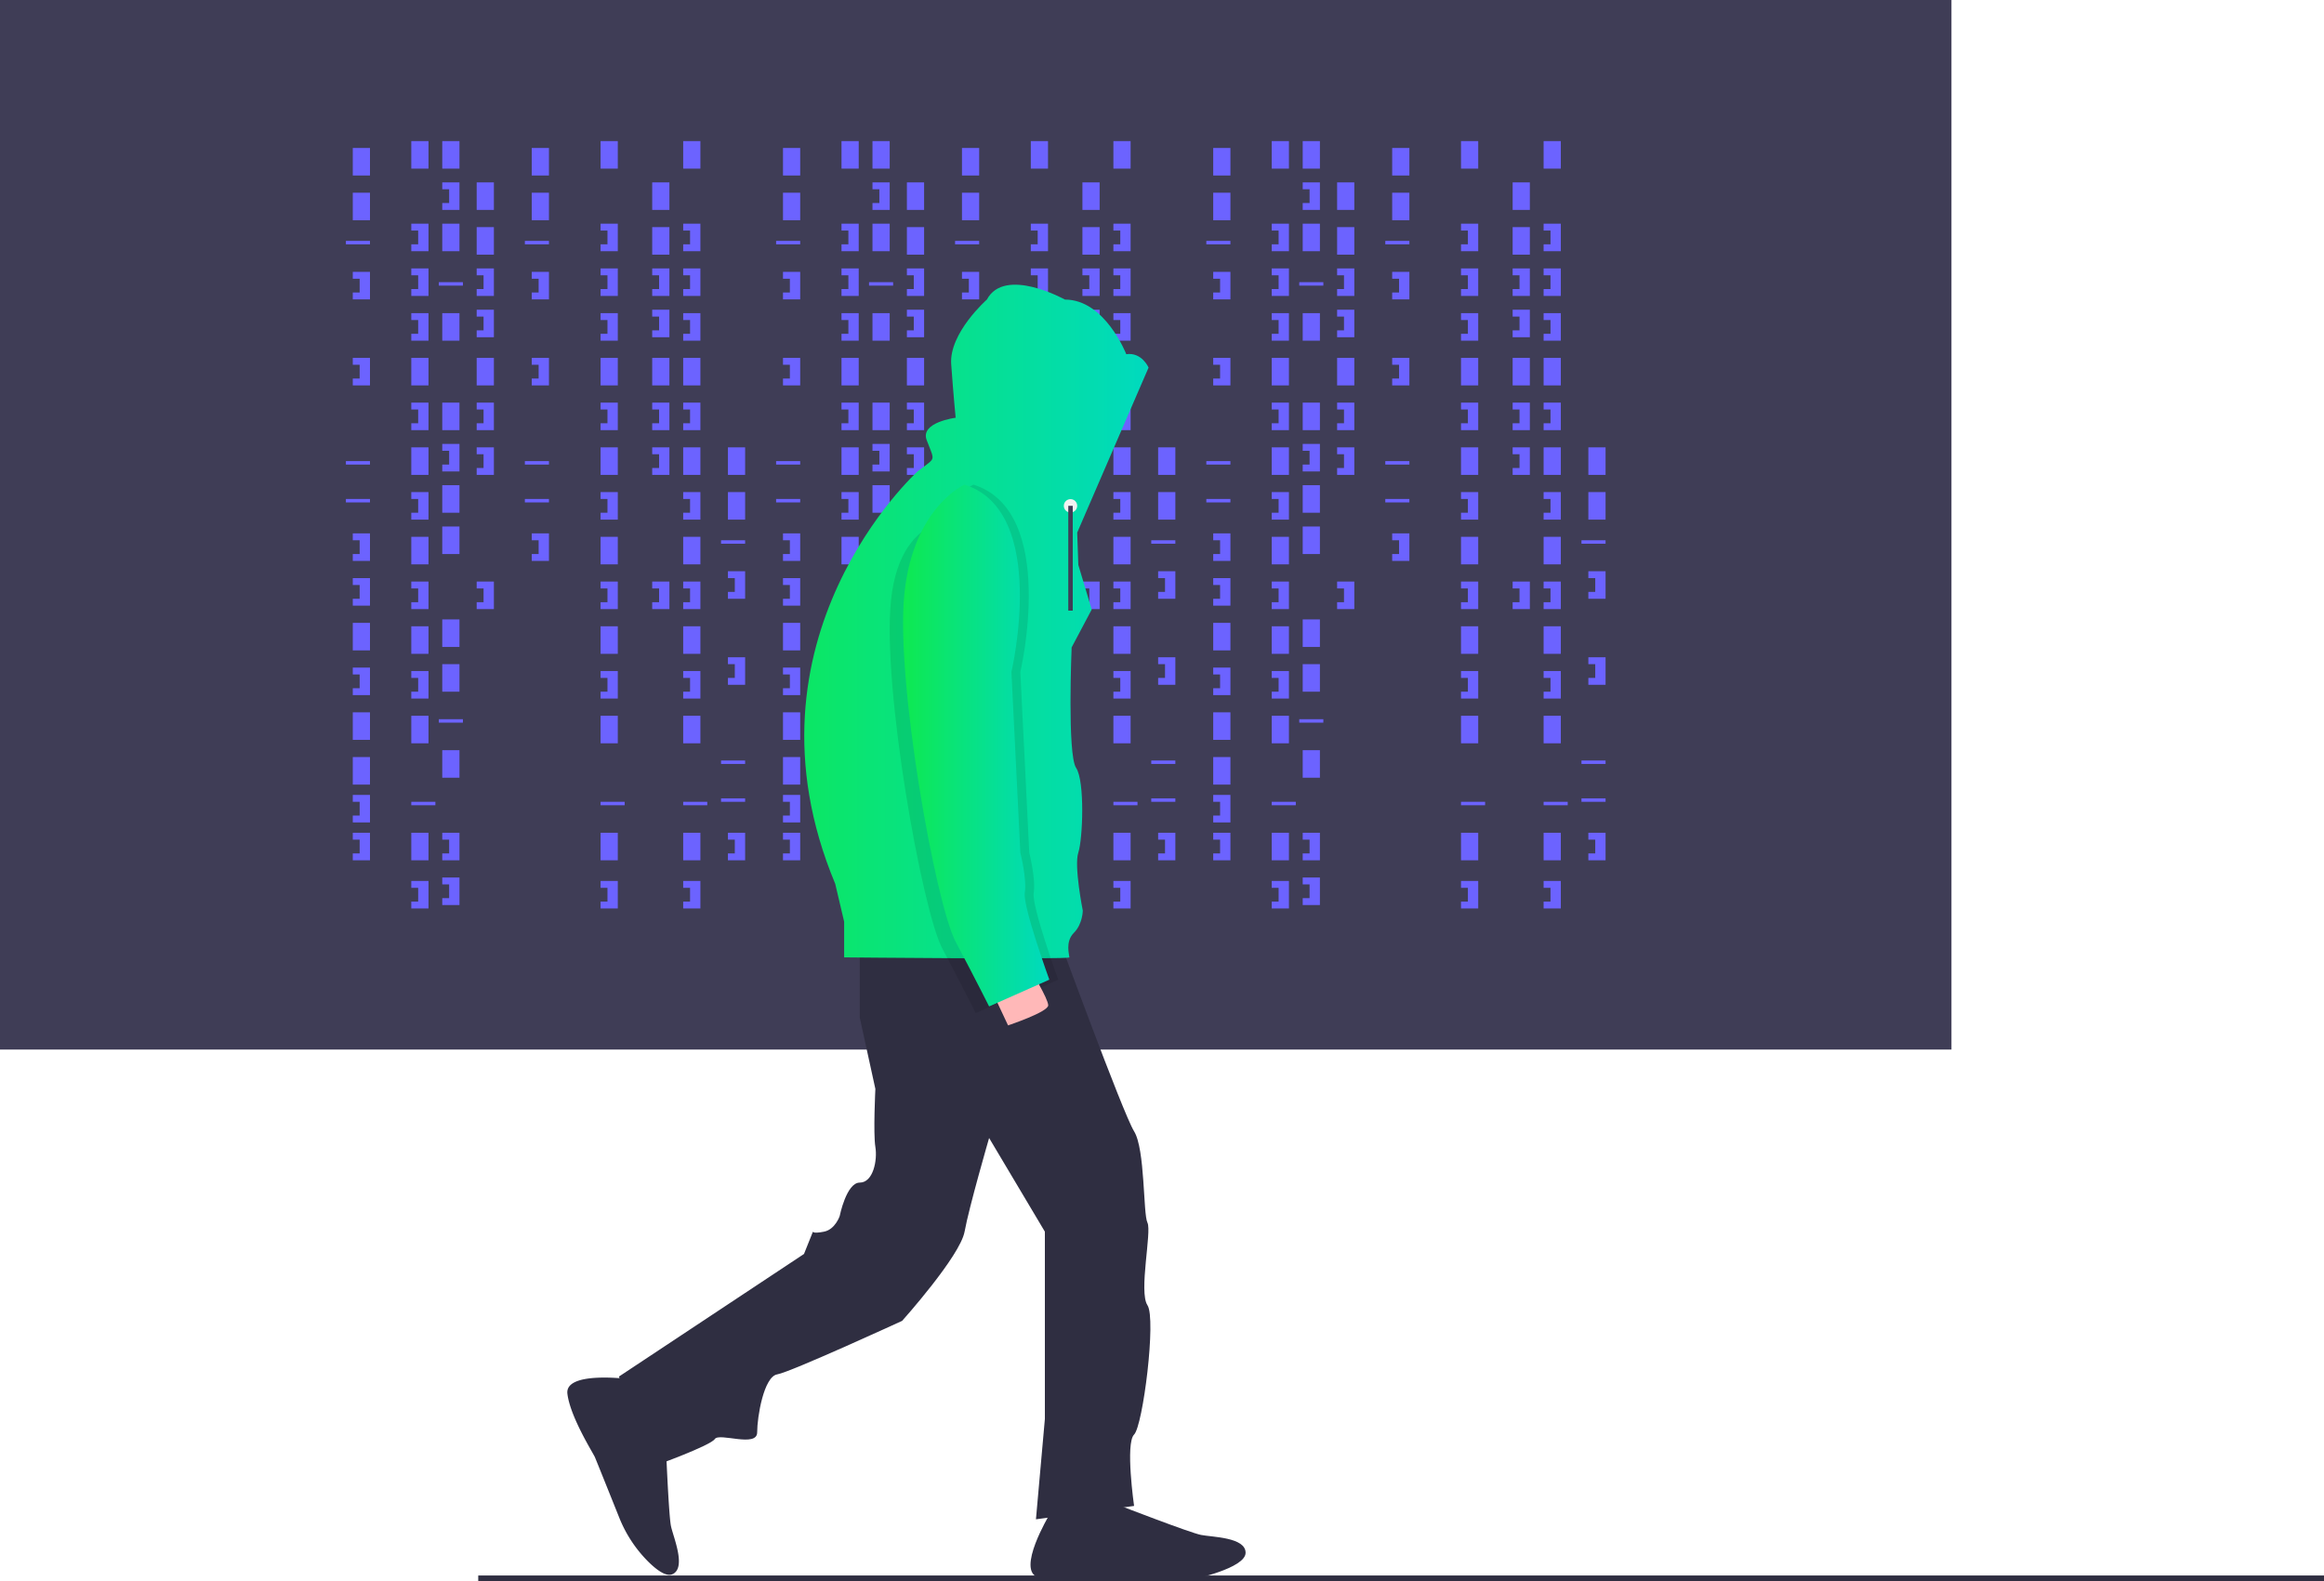 <svg xmlns="http://www.w3.org/2000/svg" data-name="Layer 1" width="1042.039" height="709.089"
    viewBox="0 0 1042.039 709.089" xmlns:xlink="http://www.w3.org/1999/xlink">
    <title>hacker_mind</title>
    <defs>  
        <linearGradient id="grad1" x1="0%" y1="0%" x2="100%" y2="0%">
            <stop offset="0%" style="stop-color:#0ee951;stop-opacity:1" />
            <stop offset="100%" style="stop-color:#00dabf;stop-opacity:1" />
        </linearGradient>
    </defs>
    <rect width="875" height="470.679" fill="#3f3d56" />
    <rect x="158.179" y="66.358" width="7.716" height="12.346" fill="#6c63ff" />
    <rect x="184.414" y="63.272" width="7.716" height="12.346" fill="#6c63ff" />
    <rect x="198.302" y="63.272" width="7.716" height="12.346" fill="#6c63ff" />
    <rect x="198.302" y="100.309" width="7.716" height="12.346" fill="#6c63ff" />
    <rect x="213.735" y="81.79" width="7.716" height="12.346" fill="#6c63ff" />
    <rect x="213.735" y="101.852" width="7.716" height="12.346" fill="#6c63ff" />
    <rect x="198.302" y="140.432" width="7.716" height="12.346" fill="#6c63ff" />
    <rect x="213.735" y="160.494" width="7.716" height="12.346" fill="#6c63ff" />
    <rect x="198.302" y="236.111" width="7.716" height="12.346" fill="#6c63ff" />
    <rect x="184.414" y="160.494" width="7.716" height="12.346" fill="#6c63ff" />
    <rect x="158.179" y="86.42" width="7.716" height="12.346" fill="#6c63ff" />
    <rect x="158.179" y="279.321" width="7.716" height="12.346" fill="#6c63ff" />
    <rect x="158.179" y="319.444" width="7.716" height="12.346" fill="#6c63ff" />
    <rect x="158.179" y="339.506" width="7.716" height="12.346" fill="#6c63ff" />
    <rect x="155.093" y="108.025" width="10.802" height="1.543" fill="#6c63ff" />
    <rect x="196.759" y="126.543" width="10.802" height="1.543" fill="#6c63ff" />
    <rect x="155.093" y="206.79" width="10.802" height="1.543" fill="#6c63ff" />
    <rect x="155.093" y="223.765" width="10.802" height="1.543" fill="#6c63ff" />
    <rect x="196.759" y="322.531" width="10.802" height="1.543" fill="#6c63ff" />
    <rect x="184.414" y="359.568" width="10.802" height="1.543" fill="#6c63ff" />
    <polygon
        points="158.179 121.914 158.179 125 161.265 125 161.265 131.173 158.179 131.173 158.179 134.259 165.895 134.259 165.895 121.914 158.179 121.914"
        fill="#6c63ff" />
    <polygon
        points="184.414 100.309 184.414 103.395 187.5 103.395 187.5 109.568 184.414 109.568 184.414 112.654 192.13 112.654 192.13 100.309 184.414 100.309"
        fill="#6c63ff" />
    <polygon
        points="213.735 120.37 213.735 123.457 216.821 123.457 216.821 129.63 213.735 129.63 213.735 132.716 221.451 132.716 221.451 120.37 213.735 120.37"
        fill="#6c63ff" />
    <polygon
        points="213.735 180.556 213.735 183.642 216.821 183.642 216.821 189.815 213.735 189.815 213.735 192.901 221.451 192.901 221.451 180.556 213.735 180.556"
        fill="#6c63ff" />
    <polygon
        points="213.735 200.617 213.735 203.704 216.821 203.704 216.821 209.877 213.735 209.877 213.735 212.963 221.451 212.963 221.451 200.617 213.735 200.617"
        fill="#6c63ff" />
    <polygon
        points="213.735 138.889 213.735 141.975 216.821 141.975 216.821 148.148 213.735 148.148 213.735 151.235 221.451 151.235 221.451 138.889 213.735 138.889"
        fill="#6c63ff" />
    <polygon
        points="198.302 81.79 198.302 84.877 201.389 84.877 201.389 91.049 198.302 91.049 198.302 94.136 206.019 94.136 206.019 81.79 198.302 81.79"
        fill="#6c63ff" />
    <rect x="198.302" y="180.556" width="7.716" height="12.346" fill="#6c63ff" />
    <rect x="198.302" y="217.593" width="7.716" height="12.346" fill="#6c63ff" />
    <polygon
        points="198.302 199.074 198.302 202.16 201.389 202.16 201.389 208.333 198.302 208.333 198.302 211.42 206.019 211.42 206.019 199.074 198.302 199.074"
        fill="#6c63ff" />
    <polygon
        points="184.414 120.37 184.414 123.457 187.5 123.457 187.5 129.63 184.414 129.63 184.414 132.716 192.13 132.716 192.13 120.37 184.414 120.37"
        fill="#6c63ff" />
    <polygon
        points="184.414 140.432 184.414 143.519 187.5 143.519 187.5 149.691 184.414 149.691 184.414 152.778 192.13 152.778 192.13 140.432 184.414 140.432"
        fill="#6c63ff" />
    <rect x="184.414" y="200.617" width="7.716" height="12.346" fill="#6c63ff" />
    <polygon
        points="184.414 180.556 184.414 183.642 187.5 183.642 187.5 189.815 184.414 189.815 184.414 192.901 192.13 192.901 192.13 180.556 184.414 180.556"
        fill="#6c63ff" />
    <rect x="184.414" y="240.741" width="7.716" height="12.346" fill="#6c63ff" />
    <polygon
        points="184.414 220.679 184.414 223.765 187.5 223.765 187.5 229.938 184.414 229.938 184.414 233.025 192.13 233.025 192.13 220.679 184.414 220.679"
        fill="#6c63ff" />
    <rect x="184.414" y="280.864" width="7.716" height="12.346" fill="#6c63ff" />
    <rect x="198.302" y="277.778" width="7.716" height="12.346" fill="#6c63ff" />
    <polygon
        points="184.414 260.802 184.414 263.889 187.5 263.889 187.5 270.062 184.414 270.062 184.414 273.148 192.13 273.148 192.13 260.802 184.414 260.802"
        fill="#6c63ff" />
    <polygon
        points="213.735 260.802 213.735 263.889 216.821 263.889 216.821 270.062 213.735 270.062 213.735 273.148 221.451 273.148 221.451 260.802 213.735 260.802"
        fill="#6c63ff" />
    <rect x="292.438" y="81.79" width="7.716" height="12.346" fill="#6c63ff" />
    <rect x="292.438" y="101.852" width="7.716" height="12.346" fill="#6c63ff" />
    <rect x="292.438" y="160.494" width="7.716" height="12.346" fill="#6c63ff" />
    <polygon
        points="292.438 120.37 292.438 123.457 295.525 123.457 295.525 129.63 292.438 129.63 292.438 132.716 300.154 132.716 300.154 120.37 292.438 120.37"
        fill="#6c63ff" />
    <polygon
        points="292.438 180.556 292.438 183.642 295.525 183.642 295.525 189.815 292.438 189.815 292.438 192.901 300.154 192.901 300.154 180.556 292.438 180.556"
        fill="#6c63ff" />
    <polygon
        points="292.438 200.617 292.438 203.704 295.525 203.704 295.525 209.877 292.438 209.877 292.438 212.963 300.154 212.963 300.154 200.617 292.438 200.617"
        fill="#6c63ff" />
    <polygon
        points="292.438 138.889 292.438 141.975 295.525 141.975 295.525 148.148 292.438 148.148 292.438 151.235 300.154 151.235 300.154 138.889 292.438 138.889"
        fill="#6c63ff" />
    <polygon
        points="292.438 260.802 292.438 263.889 295.525 263.889 295.525 270.062 292.438 270.062 292.438 273.148 300.154 273.148 300.154 260.802 292.438 260.802"
        fill="#6c63ff" />
    <rect x="184.414" y="320.988" width="7.716" height="12.346" fill="#6c63ff" />
    <rect x="198.302" y="297.84" width="7.716" height="12.346" fill="#6c63ff" />
    <rect x="184.414" y="373.457" width="7.716" height="12.346" fill="#6c63ff" />
    <rect x="198.302" y="336.42" width="7.716" height="12.346" fill="#6c63ff" />
    <polygon
        points="184.414 300.926 184.414 304.012 187.5 304.012 187.5 310.185 184.414 310.185 184.414 313.272 192.13 313.272 192.13 300.926 184.414 300.926"
        fill="#6c63ff" />
    <polygon
        points="184.414 395.062 184.414 398.148 187.5 398.148 187.5 404.321 184.414 404.321 184.414 407.407 192.13 407.407 192.13 395.062 184.414 395.062"
        fill="#6c63ff" />
    <rect x="269.29" y="63.272" width="7.716" height="12.346" fill="#6c63ff" />
    <rect x="269.29" y="160.494" width="7.716" height="12.346" fill="#6c63ff" />
    <rect x="269.29" y="359.568" width="10.802" height="1.543" fill="#6c63ff" />
    <polygon
        points="269.29 100.309 269.29 103.395 272.377 103.395 272.377 109.568 269.29 109.568 269.29 112.654 277.006 112.654 277.006 100.309 269.29 100.309"
        fill="#6c63ff" />
    <polygon
        points="269.29 120.37 269.29 123.457 272.377 123.457 272.377 129.63 269.29 129.63 269.29 132.716 277.006 132.716 277.006 120.37 269.29 120.37"
        fill="#6c63ff" />
    <polygon
        points="269.29 140.432 269.29 143.519 272.377 143.519 272.377 149.691 269.29 149.691 269.29 152.778 277.006 152.778 277.006 140.432 269.29 140.432"
        fill="#6c63ff" />
    <rect x="269.29" y="200.617" width="7.716" height="12.346" fill="#6c63ff" />
    <polygon
        points="269.29 180.556 269.29 183.642 272.377 183.642 272.377 189.815 269.29 189.815 269.29 192.901 277.006 192.901 277.006 180.556 269.29 180.556"
        fill="#6c63ff" />
    <rect x="269.29" y="240.741" width="7.716" height="12.346" fill="#6c63ff" />
    <polygon
        points="269.29 220.679 269.29 223.765 272.377 223.765 272.377 229.938 269.29 229.938 269.29 233.025 277.006 233.025 277.006 220.679 269.29 220.679"
        fill="#6c63ff" />
    <rect x="269.29" y="280.864" width="7.716" height="12.346" fill="#6c63ff" />
    <polygon
        points="269.29 260.802 269.29 263.889 272.377 263.889 272.377 270.062 269.29 270.062 269.29 273.148 277.006 273.148 277.006 260.802 269.29 260.802"
        fill="#6c63ff" />
    <rect x="269.29" y="320.988" width="7.716" height="12.346" fill="#6c63ff" />
    <rect x="269.29" y="373.457" width="7.716" height="12.346" fill="#6c63ff" />
    <polygon
        points="269.29 300.926 269.29 304.012 272.377 304.012 272.377 310.185 269.29 310.185 269.29 313.272 277.006 313.272 277.006 300.926 269.29 300.926"
        fill="#6c63ff" />
    <polygon
        points="269.29 395.062 269.29 398.148 272.377 398.148 272.377 404.321 269.29 404.321 269.29 407.407 277.006 407.407 277.006 395.062 269.29 395.062"
        fill="#6c63ff" />
    <rect x="306.327" y="63.272" width="7.716" height="12.346" fill="#6c63ff" />
    <rect x="306.327" y="160.494" width="7.716" height="12.346" fill="#6c63ff" />
    <rect x="306.327" y="359.568" width="10.802" height="1.543" fill="#6c63ff" />
    <polygon
        points="306.327 100.309 306.327 103.395 309.414 103.395 309.414 109.568 306.327 109.568 306.327 112.654 314.043 112.654 314.043 100.309 306.327 100.309"
        fill="#6c63ff" />
    <polygon
        points="306.327 120.37 306.327 123.457 309.414 123.457 309.414 129.63 306.327 129.63 306.327 132.716 314.043 132.716 314.043 120.37 306.327 120.37"
        fill="#6c63ff" />
    <polygon
        points="306.327 140.432 306.327 143.519 309.414 143.519 309.414 149.691 306.327 149.691 306.327 152.778 314.043 152.778 314.043 140.432 306.327 140.432"
        fill="#6c63ff" />
    <rect x="306.327" y="200.617" width="7.716" height="12.346" fill="#6c63ff" />
    <polygon
        points="306.327 180.556 306.327 183.642 309.414 183.642 309.414 189.815 306.327 189.815 306.327 192.901 314.043 192.901 314.043 180.556 306.327 180.556"
        fill="#6c63ff" />
    <rect x="306.327" y="240.741" width="7.716" height="12.346" fill="#6c63ff" />
    <polygon
        points="306.327 220.679 306.327 223.765 309.414 223.765 309.414 229.938 306.327 229.938 306.327 233.025 314.043 233.025 314.043 220.679 306.327 220.679"
        fill="#6c63ff" />
    <rect x="306.327" y="280.864" width="7.716" height="12.346" fill="#6c63ff" />
    <polygon
        points="306.327 260.802 306.327 263.889 309.414 263.889 309.414 270.062 306.327 270.062 306.327 273.148 314.043 273.148 314.043 260.802 306.327 260.802"
        fill="#6c63ff" />
    <rect x="306.327" y="320.988" width="7.716" height="12.346" fill="#6c63ff" />
    <rect x="306.327" y="373.457" width="7.716" height="12.346" fill="#6c63ff" />
    <polygon
        points="306.327 300.926 306.327 304.012 309.414 304.012 309.414 310.185 306.327 310.185 306.327 313.272 314.043 313.272 314.043 300.926 306.327 300.926"
        fill="#6c63ff" />
    <polygon
        points="306.327 395.062 306.327 398.148 309.414 398.148 309.414 404.321 306.327 404.321 306.327 407.407 314.043 407.407 314.043 395.062 306.327 395.062"
        fill="#6c63ff" />
    <polygon
        points="198.302 373.457 198.302 376.543 201.389 376.543 201.389 382.716 198.302 382.716 198.302 385.802 206.019 385.802 206.019 373.457 198.302 373.457"
        fill="#6c63ff" />
    <polygon
        points="198.302 393.519 198.302 396.605 201.389 396.605 201.389 402.778 198.302 402.778 198.302 405.864 206.019 405.864 206.019 393.519 198.302 393.519"
        fill="#6c63ff" />
    <polygon
        points="158.179 160.494 158.179 163.58 161.265 163.58 161.265 169.753 158.179 169.753 158.179 172.84 165.895 172.84 165.895 160.494 158.179 160.494"
        fill="#6c63ff" />
    <polygon
        points="158.179 239.198 158.179 242.284 161.265 242.284 161.265 248.457 158.179 248.457 158.179 251.543 165.895 251.543 165.895 239.198 158.179 239.198"
        fill="#6c63ff" />
    <polygon
        points="158.179 259.259 158.179 262.346 161.265 262.346 161.265 268.519 158.179 268.519 158.179 271.605 165.895 271.605 165.895 259.259 158.179 259.259"
        fill="#6c63ff" />
    <polygon
        points="158.179 299.383 158.179 302.469 161.265 302.469 161.265 308.642 158.179 308.642 158.179 311.728 165.895 311.728 165.895 299.383 158.179 299.383"
        fill="#6c63ff" />
    <polygon
        points="158.179 356.481 158.179 359.568 161.265 359.568 161.265 365.741 158.179 365.741 158.179 368.827 165.895 368.827 165.895 356.481 158.179 356.481"
        fill="#6c63ff" />
    <polygon
        points="158.179 373.457 158.179 376.543 161.265 376.543 161.265 382.716 158.179 382.716 158.179 385.802 165.895 385.802 165.895 373.457 158.179 373.457"
        fill="#6c63ff" />
    <rect x="238.426" y="66.358" width="7.716" height="12.346" fill="#6c63ff" />
    <rect x="238.426" y="86.42" width="7.716" height="12.346" fill="#6c63ff" />
    <rect x="235.34" y="108.025" width="10.802" height="1.543" fill="#6c63ff" />
    <rect x="235.34" y="206.79" width="10.802" height="1.543" fill="#6c63ff" />
    <rect x="235.34" y="223.765" width="10.802" height="1.543" fill="#6c63ff" />
    <polygon
        points="238.426 121.914 238.426 125 241.512 125 241.512 131.173 238.426 131.173 238.426 134.259 246.142 134.259 246.142 121.914 238.426 121.914"
        fill="#6c63ff" />
    <polygon
        points="238.426 160.494 238.426 163.58 241.512 163.58 241.512 169.753 238.426 169.753 238.426 172.84 246.142 172.84 246.142 160.494 238.426 160.494"
        fill="#6c63ff" />
    <polygon
        points="238.426 239.198 238.426 242.284 241.512 242.284 241.512 248.457 238.426 248.457 238.426 251.543 246.142 251.543 246.142 239.198 238.426 239.198"
        fill="#6c63ff" />
    <rect x="326.389" y="200.617" width="7.716" height="12.346" fill="#6c63ff" />
    <rect x="326.389" y="220.679" width="7.716" height="12.346" fill="#6c63ff" />
    <rect x="323.302" y="242.284" width="10.802" height="1.543" fill="#6c63ff" />
    <rect x="323.302" y="341.049" width="10.802" height="1.543" fill="#6c63ff" />
    <rect x="323.302" y="358.025" width="10.802" height="1.543" fill="#6c63ff" />
    <polygon
        points="326.389 256.173 326.389 259.259 329.475 259.259 329.475 265.432 326.389 265.432 326.389 268.519 334.105 268.519 334.105 256.173 326.389 256.173"
        fill="#6c63ff" />
    <polygon
        points="326.389 294.753 326.389 297.84 329.475 297.84 329.475 304.012 326.389 304.012 326.389 307.099 334.105 307.099 334.105 294.753 326.389 294.753"
        fill="#6c63ff" />
    <polygon
        points="326.389 373.457 326.389 376.543 329.475 376.543 329.475 382.716 326.389 382.716 326.389 385.802 334.105 385.802 334.105 373.457 326.389 373.457"
        fill="#6c63ff" />
    <rect x="351.08" y="66.358" width="7.716" height="12.346" fill="#6c63ff" />
    <rect x="377.315" y="63.272" width="7.716" height="12.346" fill="#6c63ff" />
    <rect x="391.204" y="63.272" width="7.716" height="12.346" fill="#6c63ff" />
    <rect x="391.204" y="100.309" width="7.716" height="12.346" fill="#6c63ff" />
    <rect x="406.636" y="81.79" width="7.716" height="12.346" fill="#6c63ff" />
    <rect x="406.636" y="101.852" width="7.716" height="12.346" fill="#6c63ff" />
    <rect x="391.204" y="140.432" width="7.716" height="12.346" fill="#6c63ff" />
    <rect x="406.636" y="160.494" width="7.716" height="12.346" fill="#6c63ff" />
    <rect x="391.204" y="236.111" width="7.716" height="12.346" fill="#6c63ff" />
    <rect x="377.315" y="160.494" width="7.716" height="12.346" fill="#6c63ff" />
    <rect x="351.08" y="86.42" width="7.716" height="12.346" fill="#6c63ff" />
    <rect x="351.08" y="279.321" width="7.716" height="12.346" fill="#6c63ff" />
    <rect x="351.08" y="319.444" width="7.716" height="12.346" fill="#6c63ff" />
    <rect x="351.08" y="339.506" width="7.716" height="12.346" fill="#6c63ff" />
    <rect x="347.994" y="108.025" width="10.802" height="1.543" fill="#6c63ff" />
    <rect x="389.66" y="126.543" width="10.802" height="1.543" fill="#6c63ff" />
    <rect x="347.994" y="206.79" width="10.802" height="1.543" fill="#6c63ff" />
    <rect x="347.994" y="223.765" width="10.802" height="1.543" fill="#6c63ff" />
    <rect x="389.66" y="322.531" width="10.802" height="1.543" fill="#6c63ff" />
    <rect x="377.315" y="359.568" width="10.802" height="1.543" fill="#6c63ff" />
    <polygon
        points="351.08 121.914 351.08 125 354.167 125 354.167 131.173 351.08 131.173 351.08 134.259 358.796 134.259 358.796 121.914 351.08 121.914"
        fill="#6c63ff" />
    <polygon
        points="377.315 100.309 377.315 103.395 380.401 103.395 380.401 109.568 377.315 109.568 377.315 112.654 385.031 112.654 385.031 100.309 377.315 100.309"
        fill="#6c63ff" />
    <polygon
        points="406.636 120.37 406.636 123.457 409.722 123.457 409.722 129.63 406.636 129.63 406.636 132.716 414.352 132.716 414.352 120.37 406.636 120.37"
        fill="#6c63ff" />
    <polygon
        points="406.636 180.556 406.636 183.642 409.722 183.642 409.722 189.815 406.636 189.815 406.636 192.901 414.352 192.901 414.352 180.556 406.636 180.556"
        fill="#6c63ff" />
    <polygon
        points="406.636 200.617 406.636 203.704 409.722 203.704 409.722 209.877 406.636 209.877 406.636 212.963 414.352 212.963 414.352 200.617 406.636 200.617"
        fill="#6c63ff" />
    <polygon
        points="406.636 138.889 406.636 141.975 409.722 141.975 409.722 148.148 406.636 148.148 406.636 151.235 414.352 151.235 414.352 138.889 406.636 138.889"
        fill="#6c63ff" />
    <polygon
        points="391.204 81.79 391.204 84.877 394.29 84.877 394.29 91.049 391.204 91.049 391.204 94.136 398.92 94.136 398.92 81.79 391.204 81.79"
        fill="#6c63ff" />
    <rect x="391.204" y="180.556" width="7.716" height="12.346" fill="#6c63ff" />
    <rect x="391.204" y="217.593" width="7.716" height="12.346" fill="#6c63ff" />
    <polygon
        points="391.204 199.074 391.204 202.16 394.29 202.16 394.29 208.333 391.204 208.333 391.204 211.42 398.92 211.42 398.92 199.074 391.204 199.074"
        fill="#6c63ff" />
    <polygon
        points="377.315 120.37 377.315 123.457 380.401 123.457 380.401 129.63 377.315 129.63 377.315 132.716 385.031 132.716 385.031 120.37 377.315 120.37"
        fill="#6c63ff" />
    <polygon
        points="377.315 140.432 377.315 143.519 380.401 143.519 380.401 149.691 377.315 149.691 377.315 152.778 385.031 152.778 385.031 140.432 377.315 140.432"
        fill="#6c63ff" />
    <rect x="377.315" y="200.617" width="7.716" height="12.346" fill="#6c63ff" />
    <polygon
        points="377.315 180.556 377.315 183.642 380.401 183.642 380.401 189.815 377.315 189.815 377.315 192.901 385.031 192.901 385.031 180.556 377.315 180.556"
        fill="#6c63ff" />
    <rect x="377.315" y="240.741" width="7.716" height="12.346" fill="#6c63ff" />
    <polygon
        points="377.315 220.679 377.315 223.765 380.401 223.765 380.401 229.938 377.315 229.938 377.315 233.025 385.031 233.025 385.031 220.679 377.315 220.679"
        fill="#6c63ff" />
    <rect x="377.315" y="280.864" width="7.716" height="12.346" fill="#6c63ff" />
    <rect x="391.204" y="277.778" width="7.716" height="12.346" fill="#6c63ff" />
    <polygon
        points="377.315 260.802 377.315 263.889 380.401 263.889 380.401 270.062 377.315 270.062 377.315 273.148 385.031 273.148 385.031 260.802 377.315 260.802"
        fill="#6c63ff" />
    <polygon
        points="406.636 260.802 406.636 263.889 409.722 263.889 409.722 270.062 406.636 270.062 406.636 273.148 414.352 273.148 414.352 260.802 406.636 260.802"
        fill="#6c63ff" />
    <rect x="485.34" y="81.79" width="7.716" height="12.346" fill="#6c63ff" />
    <rect x="485.34" y="101.852" width="7.716" height="12.346" fill="#6c63ff" />
    <rect x="485.34" y="160.494" width="7.716" height="12.346" fill="#6c63ff" />
    <polygon
        points="485.34 120.37 485.34 123.457 488.426 123.457 488.426 129.63 485.34 129.63 485.34 132.716 493.056 132.716 493.056 120.37 485.34 120.37"
        fill="#6c63ff" />
    <polygon
        points="485.34 180.556 485.34 183.642 488.426 183.642 488.426 189.815 485.34 189.815 485.34 192.901 493.056 192.901 493.056 180.556 485.34 180.556"
        fill="#6c63ff" />
    <polygon
        points="485.34 200.617 485.34 203.704 488.426 203.704 488.426 209.877 485.34 209.877 485.34 212.963 493.056 212.963 493.056 200.617 485.34 200.617"
        fill="#6c63ff" />
    <polygon
        points="485.34 138.889 485.34 141.975 488.426 141.975 488.426 148.148 485.34 148.148 485.34 151.235 493.056 151.235 493.056 138.889 485.34 138.889"
        fill="#6c63ff" />
    <polygon
        points="485.34 260.802 485.34 263.889 488.426 263.889 488.426 270.062 485.34 270.062 485.34 273.148 493.056 273.148 493.056 260.802 485.34 260.802"
        fill="#6c63ff" />
    <rect x="377.315" y="320.988" width="7.716" height="12.346" fill="#6c63ff" />
    <rect x="391.204" y="297.84" width="7.716" height="12.346" fill="#6c63ff" />
    <rect x="377.315" y="373.457" width="7.716" height="12.346" fill="#6c63ff" />
    <rect x="391.204" y="336.42" width="7.716" height="12.346" fill="#6c63ff" />
    <polygon
        points="377.315 300.926 377.315 304.012 380.401 304.012 380.401 310.185 377.315 310.185 377.315 313.272 385.031 313.272 385.031 300.926 377.315 300.926"
        fill="#6c63ff" />
    <polygon
        points="377.315 395.062 377.315 398.148 380.401 398.148 380.401 404.321 377.315 404.321 377.315 407.407 385.031 407.407 385.031 395.062 377.315 395.062"
        fill="#6c63ff" />
    <rect x="462.191" y="63.272" width="7.716" height="12.346" fill="#6c63ff" />
    <rect x="462.191" y="160.494" width="7.716" height="12.346" fill="#6c63ff" />
    <rect x="462.191" y="359.568" width="10.802" height="1.543" fill="#6c63ff" />
    <polygon
        points="462.191 100.309 462.191 103.395 465.278 103.395 465.278 109.568 462.191 109.568 462.191 112.654 469.907 112.654 469.907 100.309 462.191 100.309"
        fill="#6c63ff" />
    <polygon
        points="462.191 120.37 462.191 123.457 465.278 123.457 465.278 129.63 462.191 129.63 462.191 132.716 469.907 132.716 469.907 120.37 462.191 120.37"
        fill="#6c63ff" />
    <polygon
        points="462.191 140.432 462.191 143.519 465.278 143.519 465.278 149.691 462.191 149.691 462.191 152.778 469.907 152.778 469.907 140.432 462.191 140.432"
        fill="#6c63ff" />
    <rect x="462.191" y="200.617" width="7.716" height="12.346" fill="#6c63ff" />
    <polygon
        points="462.191 180.556 462.191 183.642 465.278 183.642 465.278 189.815 462.191 189.815 462.191 192.901 469.907 192.901 469.907 180.556 462.191 180.556"
        fill="#6c63ff" />
    <rect x="462.191" y="240.741" width="7.716" height="12.346" fill="#6c63ff" />
    <polygon
        points="462.191 220.679 462.191 223.765 465.278 223.765 465.278 229.938 462.191 229.938 462.191 233.025 469.907 233.025 469.907 220.679 462.191 220.679"
        fill="#6c63ff" />
    <rect x="462.191" y="280.864" width="7.716" height="12.346" fill="#6c63ff" />
    <polygon
        points="462.191 260.802 462.191 263.889 465.278 263.889 465.278 270.062 462.191 270.062 462.191 273.148 469.907 273.148 469.907 260.802 462.191 260.802"
        fill="#6c63ff" />
    <rect x="462.191" y="320.988" width="7.716" height="12.346" fill="#6c63ff" />
    <rect x="462.191" y="373.457" width="7.716" height="12.346" fill="#6c63ff" />
    <polygon
        points="462.191 300.926 462.191 304.012 465.278 304.012 465.278 310.185 462.191 310.185 462.191 313.272 469.907 313.272 469.907 300.926 462.191 300.926"
        fill="#6c63ff" />
    <polygon
        points="462.191 395.062 462.191 398.148 465.278 398.148 465.278 404.321 462.191 404.321 462.191 407.407 469.907 407.407 469.907 395.062 462.191 395.062"
        fill="#6c63ff" />
    <rect x="499.228" y="63.272" width="7.716" height="12.346" fill="#6c63ff" />
    <rect x="499.228" y="160.494" width="7.716" height="12.346" fill="#6c63ff" />
    <rect x="499.228" y="359.568" width="10.802" height="1.543" fill="#6c63ff" />
    <polygon
        points="499.228 100.309 499.228 103.395 502.315 103.395 502.315 109.568 499.228 109.568 499.228 112.654 506.944 112.654 506.944 100.309 499.228 100.309"
        fill="#6c63ff" />
    <polygon
        points="499.228 120.37 499.228 123.457 502.315 123.457 502.315 129.63 499.228 129.63 499.228 132.716 506.944 132.716 506.944 120.37 499.228 120.37"
        fill="#6c63ff" />
    <polygon
        points="499.228 140.432 499.228 143.519 502.315 143.519 502.315 149.691 499.228 149.691 499.228 152.778 506.944 152.778 506.944 140.432 499.228 140.432"
        fill="#6c63ff" />
    <rect x="499.228" y="200.617" width="7.716" height="12.346" fill="#6c63ff" />
    <polygon
        points="499.228 180.556 499.228 183.642 502.315 183.642 502.315 189.815 499.228 189.815 499.228 192.901 506.944 192.901 506.944 180.556 499.228 180.556"
        fill="#6c63ff" />
    <rect x="499.228" y="240.741" width="7.716" height="12.346" fill="#6c63ff" />
    <polygon
        points="499.228 220.679 499.228 223.765 502.315 223.765 502.315 229.938 499.228 229.938 499.228 233.025 506.944 233.025 506.944 220.679 499.228 220.679"
        fill="#6c63ff" />
    <rect x="499.228" y="280.864" width="7.716" height="12.346" fill="#6c63ff" />
    <polygon
        points="499.228 260.802 499.228 263.889 502.315 263.889 502.315 270.062 499.228 270.062 499.228 273.148 506.944 273.148 506.944 260.802 499.228 260.802"
        fill="#6c63ff" />
    <rect x="499.228" y="320.988" width="7.716" height="12.346" fill="#6c63ff" />
    <rect x="499.228" y="373.457" width="7.716" height="12.346" fill="#6c63ff" />
    <polygon
        points="499.228 300.926 499.228 304.012 502.315 304.012 502.315 310.185 499.228 310.185 499.228 313.272 506.944 313.272 506.944 300.926 499.228 300.926"
        fill="#6c63ff" />
    <polygon
        points="499.228 395.062 499.228 398.148 502.315 398.148 502.315 404.321 499.228 404.321 499.228 407.407 506.944 407.407 506.944 395.062 499.228 395.062"
        fill="#6c63ff" />
    <polygon
        points="391.204 373.457 391.204 376.543 394.29 376.543 394.29 382.716 391.204 382.716 391.204 385.802 398.92 385.802 398.92 373.457 391.204 373.457"
        fill="#6c63ff" />
    <polygon
        points="391.204 393.519 391.204 396.605 394.29 396.605 394.29 402.778 391.204 402.778 391.204 405.864 398.92 405.864 398.92 393.519 391.204 393.519"
        fill="#6c63ff" />
    <polygon
        points="351.08 160.494 351.08 163.58 354.167 163.58 354.167 169.753 351.08 169.753 351.08 172.84 358.796 172.84 358.796 160.494 351.08 160.494"
        fill="#6c63ff" />
    <polygon
        points="351.08 239.198 351.08 242.284 354.167 242.284 354.167 248.457 351.08 248.457 351.08 251.543 358.796 251.543 358.796 239.198 351.08 239.198"
        fill="#6c63ff" />
    <polygon
        points="351.08 259.259 351.08 262.346 354.167 262.346 354.167 268.519 351.08 268.519 351.08 271.605 358.796 271.605 358.796 259.259 351.08 259.259"
        fill="#6c63ff" />
    <polygon
        points="351.08 299.383 351.08 302.469 354.167 302.469 354.167 308.642 351.08 308.642 351.08 311.728 358.796 311.728 358.796 299.383 351.08 299.383"
        fill="#6c63ff" />
    <polygon
        points="351.08 356.481 351.08 359.568 354.167 359.568 354.167 365.741 351.08 365.741 351.08 368.827 358.796 368.827 358.796 356.481 351.08 356.481"
        fill="#6c63ff" />
    <polygon
        points="351.08 373.457 351.08 376.543 354.167 376.543 354.167 382.716 351.08 382.716 351.08 385.802 358.796 385.802 358.796 373.457 351.08 373.457"
        fill="#6c63ff" />
    <rect x="431.327" y="66.358" width="7.716" height="12.346" fill="#6c63ff" />
    <rect x="431.327" y="86.42" width="7.716" height="12.346" fill="#6c63ff" />
    <rect x="428.241" y="108.025" width="10.802" height="1.543" fill="#6c63ff" />
    <rect x="428.241" y="206.79" width="10.802" height="1.543" fill="#6c63ff" />
    <rect x="428.241" y="223.765" width="10.802" height="1.543" fill="#6c63ff" />
    <polygon
        points="431.327 121.914 431.327 125 434.414 125 434.414 131.173 431.327 131.173 431.327 134.259 439.043 134.259 439.043 121.914 431.327 121.914"
        fill="#6c63ff" />
    <polygon
        points="431.327 160.494 431.327 163.58 434.414 163.58 434.414 169.753 431.327 169.753 431.327 172.84 439.043 172.84 439.043 160.494 431.327 160.494"
        fill="#6c63ff" />
    <polygon
        points="431.327 239.198 431.327 242.284 434.414 242.284 434.414 248.457 431.327 248.457 431.327 251.543 439.043 251.543 439.043 239.198 431.327 239.198"
        fill="#6c63ff" />
    <rect x="519.29" y="200.617" width="7.716" height="12.346" fill="#6c63ff" />
    <rect x="519.29" y="220.679" width="7.716" height="12.346" fill="#6c63ff" />
    <rect x="516.204" y="242.284" width="10.802" height="1.543" fill="#6c63ff" />
    <rect x="516.204" y="341.049" width="10.802" height="1.543" fill="#6c63ff" />
    <rect x="516.204" y="358.025" width="10.802" height="1.543" fill="#6c63ff" />
    <polygon
        points="519.29 256.173 519.29 259.259 522.377 259.259 522.377 265.432 519.29 265.432 519.29 268.519 527.006 268.519 527.006 256.173 519.29 256.173"
        fill="#6c63ff" />
    <polygon
        points="519.29 294.753 519.29 297.84 522.377 297.84 522.377 304.012 519.29 304.012 519.29 307.099 527.006 307.099 527.006 294.753 519.29 294.753"
        fill="#6c63ff" />
    <polygon
        points="519.29 373.457 519.29 376.543 522.377 376.543 522.377 382.716 519.29 382.716 519.29 385.802 527.006 385.802 527.006 373.457 519.29 373.457"
        fill="#6c63ff" />
    <rect x="543.981" y="66.358" width="7.716" height="12.346" fill="#6c63ff" />
    <rect x="570.216" y="63.272" width="7.716" height="12.346" fill="#6c63ff" />
    <rect x="584.105" y="63.272" width="7.716" height="12.346" fill="#6c63ff" />
    <rect x="584.105" y="100.309" width="7.716" height="12.346" fill="#6c63ff" />
    <rect x="599.537" y="81.79" width="7.716" height="12.346" fill="#6c63ff" />
    <rect x="599.537" y="101.852" width="7.716" height="12.346" fill="#6c63ff" />
    <rect x="584.105" y="140.432" width="7.716" height="12.346" fill="#6c63ff" />
    <rect x="599.537" y="160.494" width="7.716" height="12.346" fill="#6c63ff" />
    <rect x="584.105" y="236.111" width="7.716" height="12.346" fill="#6c63ff" />
    <rect x="570.216" y="160.494" width="7.716" height="12.346" fill="#6c63ff" />
    <rect x="543.981" y="86.42" width="7.716" height="12.346" fill="#6c63ff" />
    <rect x="543.981" y="279.321" width="7.716" height="12.346" fill="#6c63ff" />
    <rect x="543.981" y="319.444" width="7.716" height="12.346" fill="#6c63ff" />
    <rect x="543.981" y="339.506" width="7.716" height="12.346" fill="#6c63ff" />
    <rect x="540.895" y="108.025" width="10.802" height="1.543" fill="#6c63ff" />
    <rect x="582.562" y="126.543" width="10.802" height="1.543" fill="#6c63ff" />
    <rect x="540.895" y="206.79" width="10.802" height="1.543" fill="#6c63ff" />
    <rect x="540.895" y="223.765" width="10.802" height="1.543" fill="#6c63ff" />
    <rect x="582.562" y="322.531" width="10.802" height="1.543" fill="#6c63ff" />
    <rect x="570.216" y="359.568" width="10.802" height="1.543" fill="#6c63ff" />
    <polygon
        points="543.981 121.914 543.981 125 547.068 125 547.068 131.173 543.981 131.173 543.981 134.259 551.698 134.259 551.698 121.914 543.981 121.914"
        fill="#6c63ff" />
    <polygon
        points="570.216 100.309 570.216 103.395 573.302 103.395 573.302 109.568 570.216 109.568 570.216 112.654 577.932 112.654 577.932 100.309 570.216 100.309"
        fill="#6c63ff" />
    <polygon
        points="599.537 120.37 599.537 123.457 602.623 123.457 602.623 129.63 599.537 129.63 599.537 132.716 607.253 132.716 607.253 120.37 599.537 120.37"
        fill="#6c63ff" />
    <polygon
        points="599.537 180.556 599.537 183.642 602.623 183.642 602.623 189.815 599.537 189.815 599.537 192.901 607.253 192.901 607.253 180.556 599.537 180.556"
        fill="#6c63ff" />
    <polygon
        points="599.537 200.617 599.537 203.704 602.623 203.704 602.623 209.877 599.537 209.877 599.537 212.963 607.253 212.963 607.253 200.617 599.537 200.617"
        fill="#6c63ff" />
    <polygon
        points="599.537 138.889 599.537 141.975 602.623 141.975 602.623 148.148 599.537 148.148 599.537 151.235 607.253 151.235 607.253 138.889 599.537 138.889"
        fill="#6c63ff" />
    <polygon
        points="584.105 81.79 584.105 84.877 587.191 84.877 587.191 91.049 584.105 91.049 584.105 94.136 591.821 94.136 591.821 81.79 584.105 81.79"
        fill="#6c63ff" />
    <rect x="584.105" y="180.556" width="7.716" height="12.346" fill="#6c63ff" />
    <rect x="584.105" y="217.593" width="7.716" height="12.346" fill="#6c63ff" />
    <polygon
        points="584.105 199.074 584.105 202.16 587.191 202.16 587.191 208.333 584.105 208.333 584.105 211.42 591.821 211.42 591.821 199.074 584.105 199.074"
        fill="#6c63ff" />
    <polygon
        points="570.216 120.37 570.216 123.457 573.302 123.457 573.302 129.63 570.216 129.63 570.216 132.716 577.932 132.716 577.932 120.37 570.216 120.37"
        fill="#6c63ff" />
    <polygon
        points="570.216 140.432 570.216 143.519 573.302 143.519 573.302 149.691 570.216 149.691 570.216 152.778 577.932 152.778 577.932 140.432 570.216 140.432"
        fill="#6c63ff" />
    <rect x="570.216" y="200.617" width="7.716" height="12.346" fill="#6c63ff" />
    <polygon
        points="570.216 180.556 570.216 183.642 573.302 183.642 573.302 189.815 570.216 189.815 570.216 192.901 577.932 192.901 577.932 180.556 570.216 180.556"
        fill="#6c63ff" />
    <rect x="570.216" y="240.741" width="7.716" height="12.346" fill="#6c63ff" />
    <polygon
        points="570.216 220.679 570.216 223.765 573.302 223.765 573.302 229.938 570.216 229.938 570.216 233.025 577.932 233.025 577.932 220.679 570.216 220.679"
        fill="#6c63ff" />
    <rect x="570.216" y="280.864" width="7.716" height="12.346" fill="#6c63ff" />
    <rect x="584.105" y="277.778" width="7.716" height="12.346" fill="#6c63ff" />
    <polygon
        points="570.216 260.802 570.216 263.889 573.302 263.889 573.302 270.062 570.216 270.062 570.216 273.148 577.932 273.148 577.932 260.802 570.216 260.802"
        fill="#6c63ff" />
    <polygon
        points="599.537 260.802 599.537 263.889 602.623 263.889 602.623 270.062 599.537 270.062 599.537 273.148 607.253 273.148 607.253 260.802 599.537 260.802"
        fill="#6c63ff" />
    <rect x="678.241" y="81.79" width="7.716" height="12.346" fill="#6c63ff" />
    <rect x="678.241" y="101.852" width="7.716" height="12.346" fill="#6c63ff" />
    <rect x="678.241" y="160.494" width="7.716" height="12.346" fill="#6c63ff" />
    <polygon
        points="678.241 120.37 678.241 123.457 681.327 123.457 681.327 129.63 678.241 129.63 678.241 132.716 685.957 132.716 685.957 120.37 678.241 120.37"
        fill="#6c63ff" />
    <polygon
        points="678.241 180.556 678.241 183.642 681.327 183.642 681.327 189.815 678.241 189.815 678.241 192.901 685.957 192.901 685.957 180.556 678.241 180.556"
        fill="#6c63ff" />
    <polygon
        points="678.241 200.617 678.241 203.704 681.327 203.704 681.327 209.877 678.241 209.877 678.241 212.963 685.957 212.963 685.957 200.617 678.241 200.617"
        fill="#6c63ff" />
    <polygon
        points="678.241 138.889 678.241 141.975 681.327 141.975 681.327 148.148 678.241 148.148 678.241 151.235 685.957 151.235 685.957 138.889 678.241 138.889"
        fill="#6c63ff" />
    <polygon
        points="678.241 260.802 678.241 263.889 681.327 263.889 681.327 270.062 678.241 270.062 678.241 273.148 685.957 273.148 685.957 260.802 678.241 260.802"
        fill="#6c63ff" />
    <rect x="570.216" y="320.988" width="7.716" height="12.346" fill="#6c63ff" />
    <rect x="584.105" y="297.84" width="7.716" height="12.346" fill="#6c63ff" />
    <rect x="570.216" y="373.457" width="7.716" height="12.346" fill="#6c63ff" />
    <rect x="584.105" y="336.42" width="7.716" height="12.346" fill="#6c63ff" />
    <polygon
        points="570.216 300.926 570.216 304.012 573.302 304.012 573.302 310.185 570.216 310.185 570.216 313.272 577.932 313.272 577.932 300.926 570.216 300.926"
        fill="#6c63ff" />
    <polygon
        points="570.216 395.062 570.216 398.148 573.302 398.148 573.302 404.321 570.216 404.321 570.216 407.407 577.932 407.407 577.932 395.062 570.216 395.062"
        fill="#6c63ff" />
    <rect x="655.093" y="63.272" width="7.716" height="12.346" fill="#6c63ff" />
    <rect x="655.093" y="160.494" width="7.716" height="12.346" fill="#6c63ff" />
    <rect x="655.093" y="359.568" width="10.802" height="1.543" fill="#6c63ff" />
    <polygon
        points="655.093 100.309 655.093 103.395 658.179 103.395 658.179 109.568 655.093 109.568 655.093 112.654 662.809 112.654 662.809 100.309 655.093 100.309"
        fill="#6c63ff" />
    <polygon
        points="655.093 120.37 655.093 123.457 658.179 123.457 658.179 129.63 655.093 129.63 655.093 132.716 662.809 132.716 662.809 120.37 655.093 120.37"
        fill="#6c63ff" />
    <polygon
        points="655.093 140.432 655.093 143.519 658.179 143.519 658.179 149.691 655.093 149.691 655.093 152.778 662.809 152.778 662.809 140.432 655.093 140.432"
        fill="#6c63ff" />
    <rect x="655.093" y="200.617" width="7.716" height="12.346" fill="#6c63ff" />
    <polygon
        points="655.093 180.556 655.093 183.642 658.179 183.642 658.179 189.815 655.093 189.815 655.093 192.901 662.809 192.901 662.809 180.556 655.093 180.556"
        fill="#6c63ff" />
    <rect x="655.093" y="240.741" width="7.716" height="12.346" fill="#6c63ff" />
    <polygon
        points="655.093 220.679 655.093 223.765 658.179 223.765 658.179 229.938 655.093 229.938 655.093 233.025 662.809 233.025 662.809 220.679 655.093 220.679"
        fill="#6c63ff" />
    <rect x="655.093" y="280.864" width="7.716" height="12.346" fill="#6c63ff" />
    <polygon
        points="655.093 260.802 655.093 263.889 658.179 263.889 658.179 270.062 655.093 270.062 655.093 273.148 662.809 273.148 662.809 260.802 655.093 260.802"
        fill="#6c63ff" />
    <rect x="655.093" y="320.988" width="7.716" height="12.346" fill="#6c63ff" />
    <rect x="655.093" y="373.457" width="7.716" height="12.346" fill="#6c63ff" />
    <polygon
        points="655.093 300.926 655.093 304.012 658.179 304.012 658.179 310.185 655.093 310.185 655.093 313.272 662.809 313.272 662.809 300.926 655.093 300.926"
        fill="#6c63ff" />
    <polygon
        points="655.093 395.062 655.093 398.148 658.179 398.148 658.179 404.321 655.093 404.321 655.093 407.407 662.809 407.407 662.809 395.062 655.093 395.062"
        fill="#6c63ff" />
    <rect x="692.13" y="63.272" width="7.716" height="12.346" fill="#6c63ff" />
    <rect x="692.13" y="160.494" width="7.716" height="12.346" fill="#6c63ff" />
    <rect x="692.13" y="359.568" width="10.802" height="1.543" fill="#6c63ff" />
    <polygon
        points="692.13 100.309 692.13 103.395 695.216 103.395 695.216 109.568 692.13 109.568 692.13 112.654 699.846 112.654 699.846 100.309 692.13 100.309"
        fill="#6c63ff" />
    <polygon
        points="692.13 120.37 692.13 123.457 695.216 123.457 695.216 129.63 692.13 129.63 692.13 132.716 699.846 132.716 699.846 120.37 692.13 120.37"
        fill="#6c63ff" />
    <polygon
        points="692.13 140.432 692.13 143.519 695.216 143.519 695.216 149.691 692.13 149.691 692.13 152.778 699.846 152.778 699.846 140.432 692.13 140.432"
        fill="#6c63ff" />
    <rect x="692.13" y="200.617" width="7.716" height="12.346" fill="#6c63ff" />
    <polygon
        points="692.13 180.556 692.13 183.642 695.216 183.642 695.216 189.815 692.13 189.815 692.13 192.901 699.846 192.901 699.846 180.556 692.13 180.556"
        fill="#6c63ff" />
    <rect x="692.13" y="240.741" width="7.716" height="12.346" fill="#6c63ff" />
    <polygon
        points="692.13 220.679 692.13 223.765 695.216 223.765 695.216 229.938 692.13 229.938 692.13 233.025 699.846 233.025 699.846 220.679 692.13 220.679"
        fill="#6c63ff" />
    <rect x="692.13" y="280.864" width="7.716" height="12.346" fill="#6c63ff" />
    <polygon
        points="692.13 260.802 692.13 263.889 695.216 263.889 695.216 270.062 692.13 270.062 692.13 273.148 699.846 273.148 699.846 260.802 692.13 260.802"
        fill="#6c63ff" />
    <rect x="692.13" y="320.988" width="7.716" height="12.346" fill="#6c63ff" />
    <rect x="692.13" y="373.457" width="7.716" height="12.346" fill="#6c63ff" />
    <polygon
        points="692.13 300.926 692.13 304.012 695.216 304.012 695.216 310.185 692.13 310.185 692.13 313.272 699.846 313.272 699.846 300.926 692.13 300.926"
        fill="#6c63ff" />
    <polygon
        points="692.13 395.062 692.13 398.148 695.216 398.148 695.216 404.321 692.13 404.321 692.13 407.407 699.846 407.407 699.846 395.062 692.13 395.062"
        fill="#6c63ff" />
    <polygon
        points="584.105 373.457 584.105 376.543 587.191 376.543 587.191 382.716 584.105 382.716 584.105 385.802 591.821 385.802 591.821 373.457 584.105 373.457"
        fill="#6c63ff" />
    <polygon
        points="584.105 393.519 584.105 396.605 587.191 396.605 587.191 402.778 584.105 402.778 584.105 405.864 591.821 405.864 591.821 393.519 584.105 393.519"
        fill="#6c63ff" />
    <polygon
        points="543.981 160.494 543.981 163.58 547.068 163.58 547.068 169.753 543.981 169.753 543.981 172.84 551.698 172.84 551.698 160.494 543.981 160.494"
        fill="#6c63ff" />
    <polygon
        points="543.981 239.198 543.981 242.284 547.068 242.284 547.068 248.457 543.981 248.457 543.981 251.543 551.698 251.543 551.698 239.198 543.981 239.198"
        fill="#6c63ff" />
    <polygon
        points="543.981 259.259 543.981 262.346 547.068 262.346 547.068 268.519 543.981 268.519 543.981 271.605 551.698 271.605 551.698 259.259 543.981 259.259"
        fill="#6c63ff" />
    <polygon
        points="543.981 299.383 543.981 302.469 547.068 302.469 547.068 308.642 543.981 308.642 543.981 311.728 551.698 311.728 551.698 299.383 543.981 299.383"
        fill="#6c63ff" />
    <polygon
        points="543.981 356.481 543.981 359.568 547.068 359.568 547.068 365.741 543.981 365.741 543.981 368.827 551.698 368.827 551.698 356.481 543.981 356.481"
        fill="#6c63ff" />
    <polygon
        points="543.981 373.457 543.981 376.543 547.068 376.543 547.068 382.716 543.981 382.716 543.981 385.802 551.698 385.802 551.698 373.457 543.981 373.457"
        fill="#6c63ff" />
    <rect x="624.228" y="66.358" width="7.716" height="12.346" fill="#6c63ff" />
    <rect x="624.228" y="86.42" width="7.716" height="12.346" fill="#6c63ff" />
    <rect x="621.142" y="108.025" width="10.802" height="1.543" fill="#6c63ff" />
    <rect x="621.142" y="206.79" width="10.802" height="1.543" fill="#6c63ff" />
    <rect x="621.142" y="223.765" width="10.802" height="1.543" fill="#6c63ff" />
    <polygon
        points="624.228 121.914 624.228 125 627.315 125 627.315 131.173 624.228 131.173 624.228 134.259 631.944 134.259 631.944 121.914 624.228 121.914"
        fill="#6c63ff" />
    <polygon
        points="624.228 160.494 624.228 163.58 627.315 163.58 627.315 169.753 624.228 169.753 624.228 172.84 631.944 172.84 631.944 160.494 624.228 160.494"
        fill="#6c63ff" />
    <polygon
        points="624.228 239.198 624.228 242.284 627.315 242.284 627.315 248.457 624.228 248.457 624.228 251.543 631.944 251.543 631.944 239.198 624.228 239.198"
        fill="#6c63ff" />
    <rect x="712.191" y="200.617" width="7.716" height="12.346" fill="#6c63ff" />
    <rect x="712.191" y="220.679" width="7.716" height="12.346" fill="#6c63ff" />
    <rect x="709.105" y="242.284" width="10.802" height="1.543" fill="#6c63ff" />
    <rect x="709.105" y="341.049" width="10.802" height="1.543" fill="#6c63ff" />
    <rect x="709.105" y="358.025" width="10.802" height="1.543" fill="#6c63ff" />
    <polygon
        points="712.191 256.173 712.191 259.259 715.278 259.259 715.278 265.432 712.191 265.432 712.191 268.519 719.907 268.519 719.907 256.173 712.191 256.173"
        fill="#6c63ff" />
    <polygon
        points="712.191 294.753 712.191 297.84 715.278 297.84 715.278 304.012 712.191 304.012 712.191 307.099 719.907 307.099 719.907 294.753 712.191 294.753"
        fill="#6c63ff" />
    <polygon
        points="712.191 373.457 712.191 376.543 715.278 376.543 715.278 382.716 712.191 382.716 712.191 385.802 719.907 385.802 719.907 373.457 712.191 373.457"
        fill="#6c63ff" />
    <rect x="214.435" y="706.534" width="827.604" height="2.554" fill="#2f2e41" />
    <path
        d="M464.48,499.795v52l7,32s-1,20,0,26-1,16-7,16-9,15-9,15-2,6-7,7-5,0-5,0l-4,10-83,55,16,40s25-9,27-12,19,4,19-3,3-25,9-26,56-24,56-24,26-29,28-40,11-42,11-42l25,42v84l-4,45,44-6s-4-28,0-32,10-52,6-58,2-33,0-37-1-33-6-41-35-90-35-90Z"
        transform="translate(-78.98 -95.456)" fill="#2f2e41" />
    <path d="M549.48,774.795s-15,25-5,28,29,0,31,0,38,1,38,1,24-5,24-12-15-7-20-8-36-13-36-13Z"
        transform="translate(-78.98 -95.456)" fill="#2f2e41" />
    <path
        d="M361.073,713.923s-28.902-3.827-27.681,6.541,11.527,26.611,12.322,28.446c.538,1.243,6.854,16.978,10.875,27.006a58.476,58.476,0,0,0,12.835,19.652c3.931,3.929,8.216,7.079,11.026,5.862,6.423-2.782.461-16.547-.608-21.532s-2.38-38.201-2.38-38.201Z"
        transform="translate(-78.98 -95.456)" fill="#2f2e41" />
    <path
        d="M561.98,334.295l32-74s-3-7-10-6c0,0-9.5-24.5-27.5-24.5,0,0-27-15-35,0,0,0-17,15-16,29s2,24,2,24-16,2-13,10,4,8,0,11l-4,3s-83,75-37,185l4,17v16s101,1,101,0-2-7,2-11,4-10,4-10-4-20-2-26,3-32-1-38-2-54-2-54l9-17-3-10-3-10Z"
        transform="translate(-78.98 -95.456)" fill="url(#grad1)" />
    <path
        d="M553.48,534.795s-12-33-11-39-2-18-2-18l-4-81s17-72-21-84c0,0-9.615,4.196-17.494,17.697-7.791,3.47-17.244,12.252-19.506,34.303-4,39,14,139,23,156s15,29,15,29l9.406-4.181c.388.77.594,1.181.594,1.181Z"
        transform="translate(-78.98 -95.456)" opacity="0.1" />
    <circle cx="480" cy="226.84" r="3" fill="#f2f2f2" />
    <rect x="479" y="226.84" width="2" height="47" fill="#3f3d56" />
    <path d="M522.98,538.295l8,17s18-6,18-9-8-16-8-16Z" transform="translate(-78.98 -95.456)"
        fill="#ffb8b8" />
    <path
        d="M511.48,312.795s-23,10-27,49,14,139,23,156,15,29,15,29l27-12s-12-33-11-39-2-18-2-18l-4-81S549.48,324.795,511.48,312.795Z"
        transform="translate(-78.98 -95.456)" fill="url(#grad1)" />
</svg>